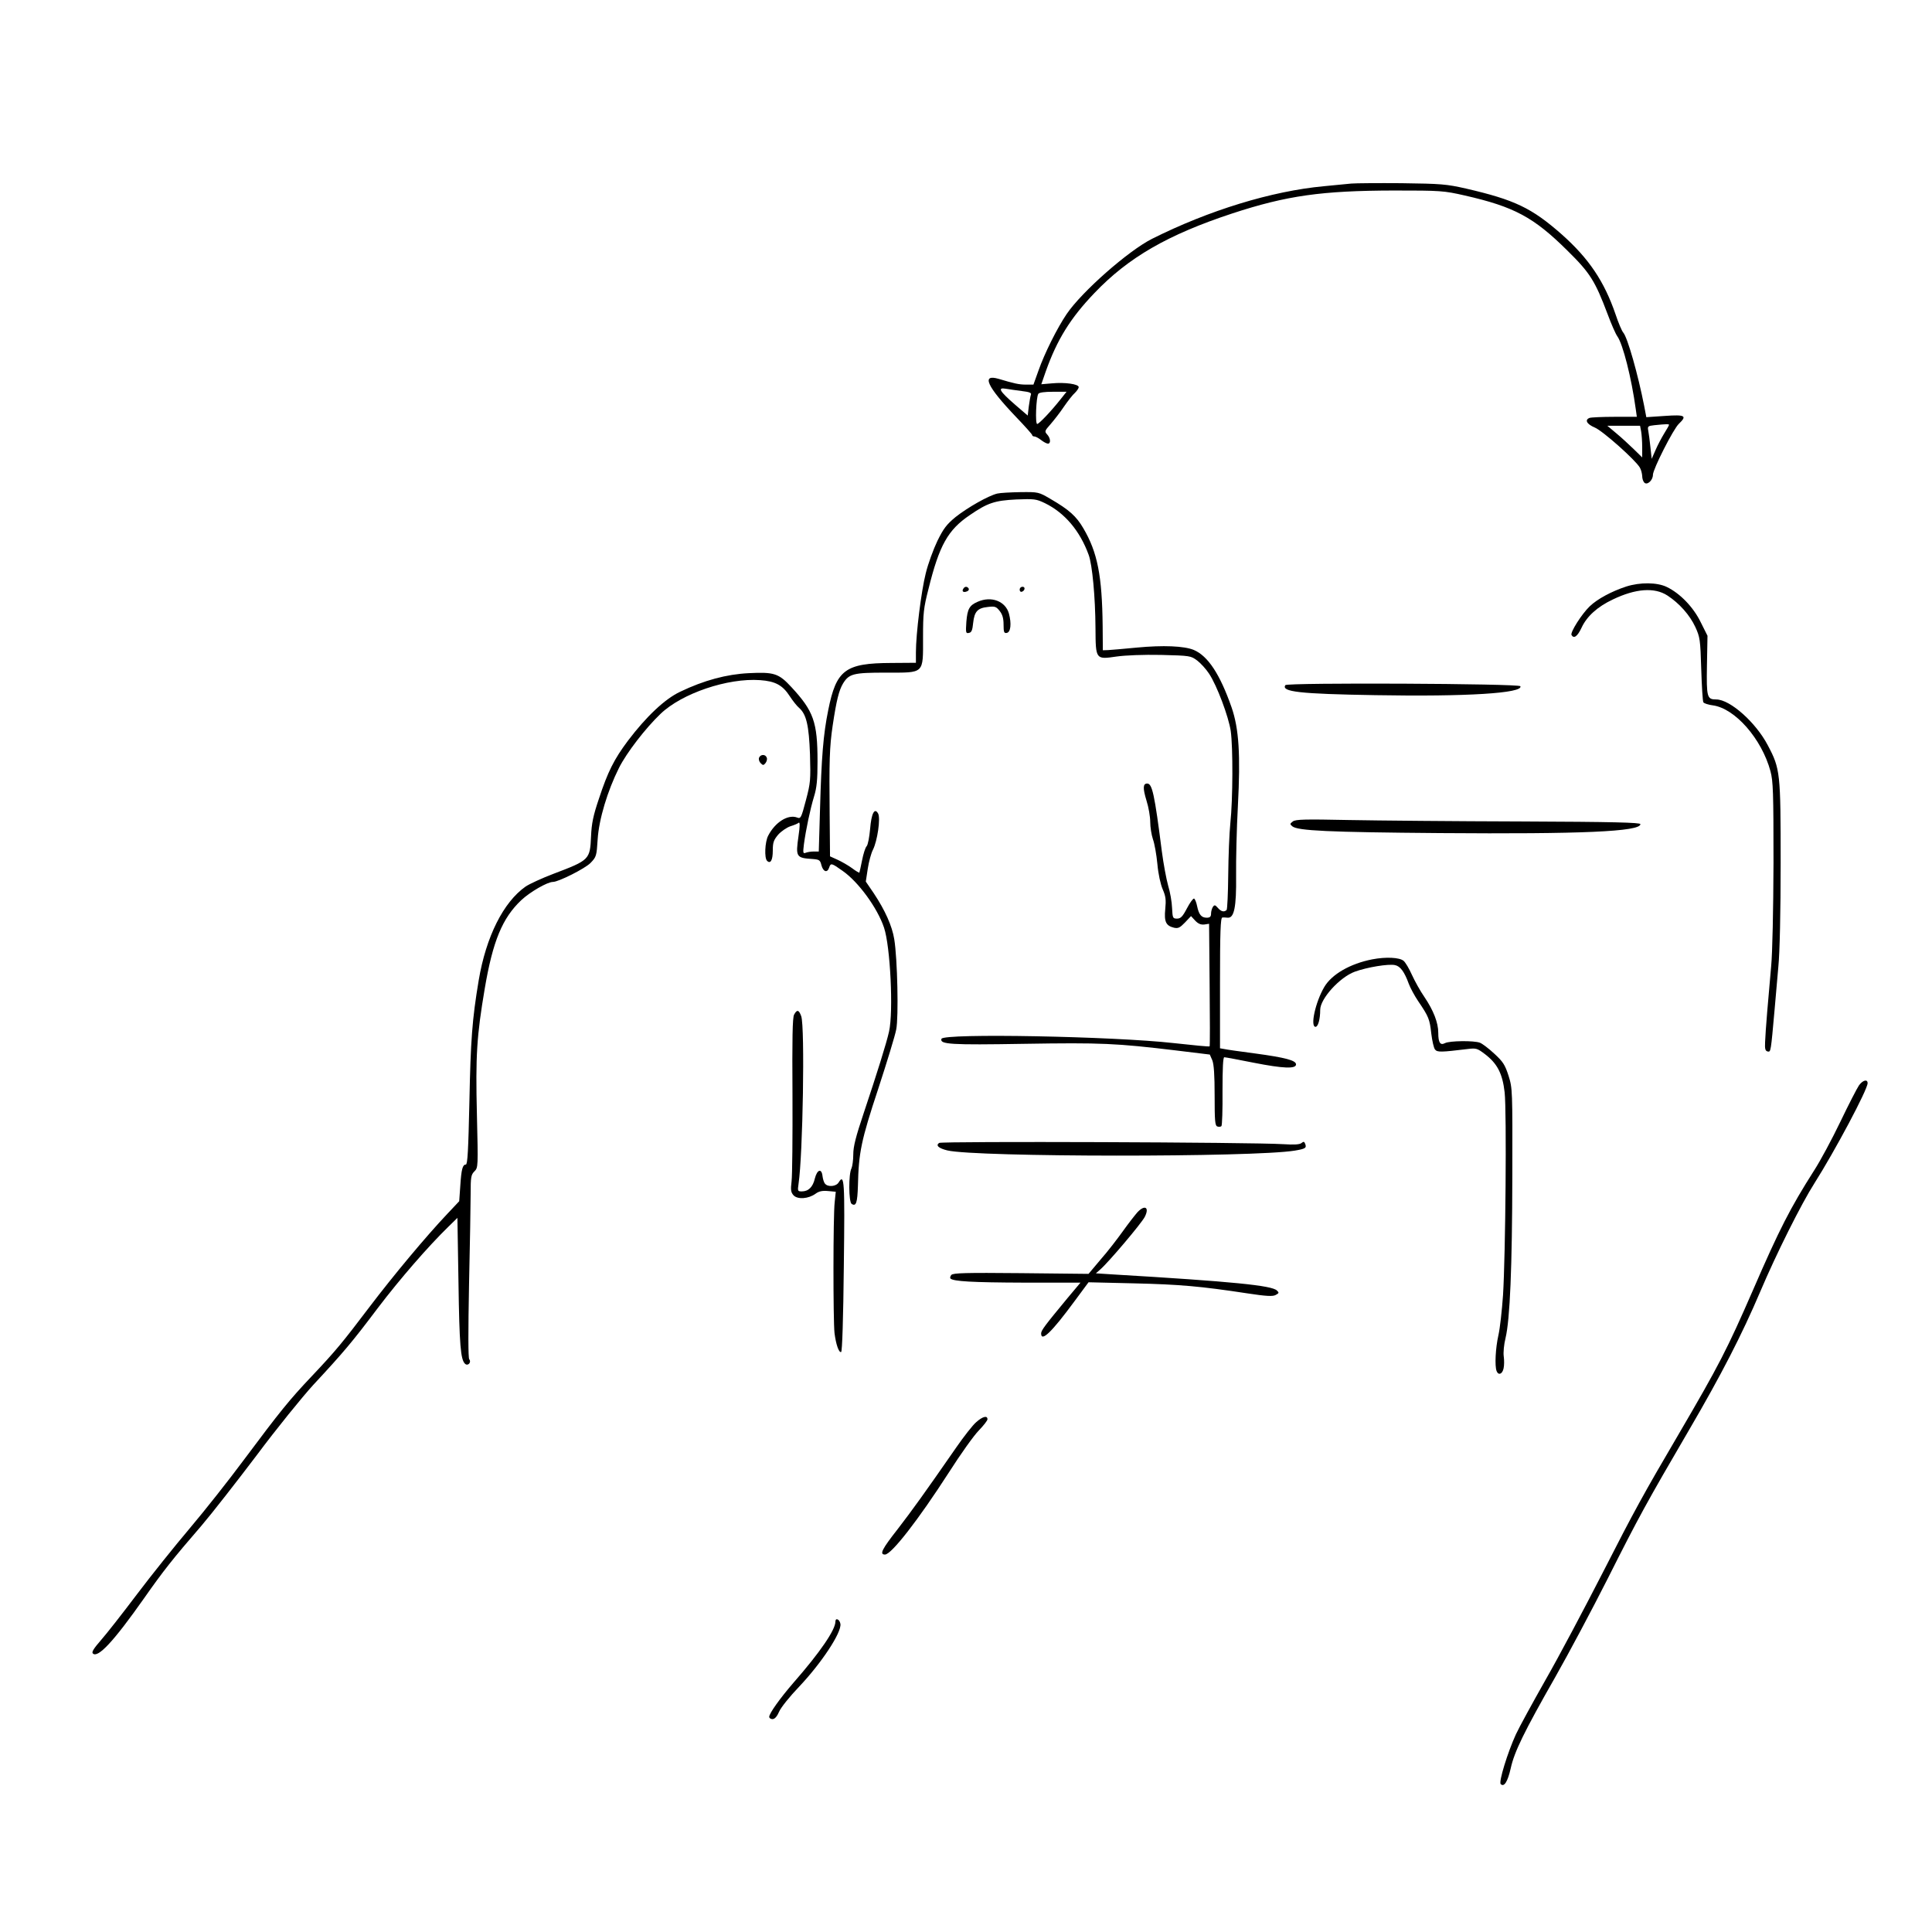 <?xml version="1.0" standalone="no"?>
<!DOCTYPE svg PUBLIC "-//W3C//DTD SVG 20010904//EN"
 "http://www.w3.org/TR/2001/REC-SVG-20010904/DTD/svg10.dtd">
<svg version="1.0" xmlns="http://www.w3.org/2000/svg"
 width="1080pt" height="1080pt" viewBox="0 0 1080 1080"
 preserveAspectRatio="xMidYMid meet">

<g transform="translate(0,1080) scale(0.1,-0.1)"
fill="#000000" stroke="none">
<path d="M7555 9774 c-22 -2 -92 -9 -155 -15 -291 -27 -643 -135 -960 -294
-133 -67 -392 -295 -477 -420 -53 -78 -124 -220 -158 -317 l-28 -78 -41 0
c-40 0 -66 6 -153 32 -99 29 -67 -41 96 -212 50 -52 91 -98 91 -102 0 -5 6 -8
13 -8 6 0 23 -9 37 -20 14 -11 31 -20 38 -20 17 0 15 30 -4 51 -16 17 -14 21
18 57 19 22 53 65 75 98 22 32 50 68 62 78 11 11 21 25 21 32 0 17 -77 28
-150 21 l-59 -5 25 72 c63 177 137 297 272 438 190 199 410 326 771 445 305
100 500 127 901 128 265 0 280 -1 399 -28 276 -63 384 -121 572 -307 128 -126
155 -169 226 -357 20 -54 44 -109 54 -123 31 -43 79 -232 103 -407 l6 -43
-124 0 c-68 0 -131 -3 -140 -6 -29 -11 -16 -35 29 -54 45 -19 227 -181 252
-224 7 -12 12 -32 13 -47 0 -14 5 -30 12 -37 16 -16 48 13 48 44 0 31 114 256
145 285 47 45 36 52 -78 44 l-104 -7 -12 63 c-34 174 -93 383 -117 410 -8 9
-27 54 -43 102 -63 184 -149 312 -301 447 -168 148 -263 193 -535 256 -111 25
-138 27 -360 30 -132 1 -258 0 -280 -2z m-1843 -1160 c43 -5 55 -10 51 -20 -3
-8 -8 -37 -12 -66 l-6 -51 -72 62 c-86 75 -98 96 -51 88 18 -3 59 -9 90 -13z
m219 -43 c-55 -70 -123 -141 -133 -141 -12 0 -6 148 6 168 4 8 35 12 82 12
l76 0 -31 -39z m3399 -146 c0 -3 -12 -24 -27 -48 -14 -23 -36 -64 -48 -92
l-22 -50 -7 65 c-4 36 -9 77 -12 92 -5 25 -2 27 33 31 68 7 83 7 83 2z m-156
-36 c3 -17 6 -57 6 -89 l0 -57 -47 46 c-27 26 -70 66 -98 89 l-50 42 91 0 92
0 6 -31z"/>
<path d="M5575 8041 c-50 -12 -166 -78 -233 -131 -51 -42 -68 -65 -102 -134
-22 -46 -52 -127 -65 -181 -25 -99 -55 -338 -55 -442 l0 -58 -138 -1 c-257 -1
-307 -38 -352 -263 -28 -137 -38 -265 -46 -553 l-7 -238 -28 0 c-15 0 -35 -3
-45 -7 -15 -6 -16 -1 -10 48 11 81 35 196 57 268 15 49 19 93 19 195 0 220
-22 281 -146 415 -71 77 -97 85 -238 78 -124 -6 -251 -40 -384 -104 -85 -40
-189 -138 -292 -274 -77 -103 -112 -172 -162 -324 -32 -94 -41 -139 -44 -210
-6 -131 -8 -133 -211 -210 -63 -24 -133 -56 -155 -71 -124 -87 -221 -280 -262
-524 -37 -221 -45 -336 -52 -678 -6 -269 -10 -352 -20 -352 -18 0 -25 -26 -31
-120 l-6 -85 -66 -70 c-120 -127 -302 -345 -434 -519 -154 -203 -189 -246
-326 -391 -123 -130 -175 -194 -378 -466 -83 -112 -219 -284 -302 -382 -83
-98 -216 -264 -296 -370 -80 -106 -170 -221 -201 -256 -39 -45 -53 -66 -45
-74 28 -28 117 68 286 308 108 154 161 221 321 406 58 68 197 246 309 394 111
149 254 325 316 393 170 183 218 240 361 430 123 162 282 345 395 455 l50 49
6 -364 c5 -346 12 -427 36 -451 16 -16 38 7 24 25 -6 8 -6 155 -1 418 5 223 9
451 9 508 0 91 2 105 21 124 21 21 21 24 14 317 -8 331 -1 440 44 706 45 264
98 393 204 493 49 46 146 102 177 102 31 0 180 75 210 106 33 34 34 39 40 132
7 112 55 271 119 399 42 84 148 222 233 303 119 114 375 201 556 188 85 -6
126 -28 166 -90 17 -26 40 -55 52 -65 41 -36 55 -98 61 -260 4 -144 3 -159
-23 -257 -26 -99 -29 -104 -49 -96 -51 19 -123 -26 -162 -102 -18 -35 -22
-124 -6 -140 19 -19 32 3 32 57 0 46 5 59 30 89 17 19 48 40 68 47 20 6 42 15
47 20 7 5 7 -19 -1 -73 -17 -119 -14 -124 80 -130 36 -3 41 -6 48 -35 10 -37
33 -44 43 -13 9 27 13 26 75 -18 88 -61 195 -207 232 -318 35 -104 53 -468 28
-580 -14 -64 -68 -236 -141 -454 -45 -134 -59 -189 -59 -233 0 -32 -5 -67 -10
-78 -17 -31 -16 -189 1 -199 25 -16 32 7 35 102 4 185 18 253 113 540 49 150
95 300 101 333 14 68 7 396 -11 505 -12 74 -51 161 -114 256 l-45 66 11 72 c6
39 19 87 29 106 25 50 43 175 29 202 -20 36 -38 1 -45 -87 -4 -44 -12 -87 -19
-95 -8 -8 -19 -44 -26 -80 -7 -36 -14 -66 -15 -68 -1 -2 -20 9 -41 25 -22 16
-59 37 -81 47 l-42 19 -2 231 c-3 299 -1 380 17 501 21 141 35 195 57 233 34
56 58 62 241 62 217 0 207 -10 207 197 0 134 3 164 30 269 61 247 109 332 232
415 99 68 139 81 259 87 101 4 111 3 161 -21 110 -54 195 -154 244 -289 20
-55 37 -233 38 -410 1 -176 1 -175 118 -158 49 7 150 11 249 9 162 -4 166 -5
201 -31 20 -15 50 -48 67 -74 44 -66 109 -240 121 -320 13 -92 12 -383 -2
-514 -6 -58 -11 -189 -12 -292 -1 -102 -5 -190 -9 -195 -14 -13 -31 -9 -49 12
-15 17 -19 18 -28 5 -5 -8 -10 -25 -10 -37 0 -17 -6 -23 -24 -23 -30 0 -44 17
-54 65 -4 21 -12 40 -17 42 -6 1 -23 -23 -40 -55 -24 -46 -35 -57 -55 -57 -24
0 -25 3 -28 60 -1 33 -11 89 -22 125 -10 36 -26 121 -35 190 -41 322 -54 380
-82 380 -24 0 -25 -26 -4 -95 12 -37 21 -91 21 -120 0 -29 7 -72 15 -96 9 -24
20 -87 25 -139 5 -57 18 -114 30 -142 17 -39 19 -59 14 -110 -7 -71 4 -93 49
-104 23 -5 33 0 61 29 l34 36 23 -25 c17 -18 32 -24 51 -22 l27 4 3 -340 c2
-188 2 -343 0 -345 -1 -3 -91 6 -200 18 -335 38 -1289 56 -1299 24 -11 -31 50
-35 462 -28 432 7 516 3 849 -37 l189 -23 14 -32 c9 -23 13 -82 13 -198 0
-140 2 -167 15 -172 9 -3 19 -2 23 2 4 4 7 92 6 196 0 129 3 189 10 189 6 0
81 -14 166 -31 163 -32 235 -35 235 -9 0 22 -58 38 -228 61 -84 11 -162 22
-174 25 l-23 4 0 365 c0 285 3 365 13 366 6 1 20 0 30 -1 36 -3 49 59 47 234
-1 89 3 265 10 391 15 285 6 431 -35 550 -65 186 -132 288 -212 322 -54 22
-170 27 -318 13 -71 -7 -143 -13 -160 -14 l-30 -1 -1 135 c-3 282 -29 413
-108 547 -39 67 -79 103 -182 163 -68 40 -69 40 -169 39 -55 -1 -114 -4 -130
-8z"/>
<path d="M9090 7521 c-82 -27 -160 -69 -203 -110 -45 -43 -111 -147 -102 -161
13 -22 33 -8 56 41 29 63 88 117 175 158 127 61 233 69 305 22 66 -43 125
-109 156 -176 26 -57 28 -70 33 -235 3 -96 8 -180 12 -186 4 -6 28 -14 53 -17
124 -17 273 -187 322 -368 15 -56 17 -117 17 -514 -1 -263 -6 -502 -13 -575
-16 -176 -32 -366 -34 -425 -2 -39 1 -50 15 -53 17 -3 17 -3 38 233 5 61 15
169 21 240 8 79 13 308 13 580 0 506 -2 527 -72 659 -67 128 -211 256 -288
256 -52 0 -55 12 -52 192 l3 164 -38 76 c-41 84 -115 161 -190 197 -54 26
-149 27 -227 2z"/>
<path d="M5385 7509 c-10 -15 1 -23 20 -15 9 3 13 10 10 16 -8 13 -22 13 -30
-1z"/>
<path d="M5700 7504 c0 -9 5 -14 12 -12 18 6 21 28 4 28 -9 0 -16 -7 -16 -16z"/>
<path d="M5465 7436 c-46 -20 -57 -40 -63 -112 -4 -61 -3 -66 14 -62 15 2 20
15 24 56 7 63 24 83 82 89 40 5 47 2 66 -22 16 -20 22 -42 22 -77 0 -42 3 -49
18 -46 22 4 27 52 12 108 -19 69 -98 100 -175 66z"/>
<path d="M7185 6970 c-23 -37 77 -49 505 -56 508 -9 826 11 809 50 -6 15
-1304 21 -1314 6z"/>
<path d="M4243 6564 c-3 -8 1 -22 9 -30 13 -13 16 -13 27 0 7 9 11 23 7 31 -7
20 -35 19 -43 -1z"/>
<path d="M7227 6208 c-17 -13 -17 -15 -3 -27 30 -25 200 -33 826 -38 789 -6
1120 8 1120 50 0 9 -151 13 -667 15 -368 1 -801 5 -963 8 -244 5 -298 4 -313
-8z"/>
<path d="M7670 5437 c-122 -24 -225 -83 -267 -154 -50 -85 -80 -223 -49 -223
14 0 26 42 26 95 0 62 109 182 193 213 68 25 189 45 225 37 30 -6 53 -38 77
-104 8 -22 32 -67 53 -98 59 -87 64 -100 73 -181 5 -41 14 -81 21 -89 13 -16
34 -15 183 3 47 6 54 3 95 -28 70 -53 99 -109 111 -214 12 -107 5 -910 -9
-1134 -6 -85 -17 -186 -26 -225 -16 -71 -21 -170 -10 -199 10 -26 32 -18 39
14 4 17 4 47 1 68 -3 21 1 66 10 102 25 105 37 393 38 910 1 476 1 486 -21
556 -20 62 -31 79 -80 124 -31 29 -67 56 -80 61 -34 13 -170 11 -195 -2 -27
-14 -38 2 -38 58 0 56 -27 125 -77 199 -23 33 -54 89 -70 124 -16 36 -37 71
-47 79 -23 19 -98 23 -176 8z"/>
<path d="M4439 5128 c-9 -16 -11 -137 -9 -447 1 -234 -1 -452 -5 -484 -6 -49
-4 -62 11 -79 23 -24 83 -20 123 9 19 14 38 18 70 15 l43 -4 -6 -58 c-9 -74
-9 -661 -1 -732 8 -63 24 -110 37 -106 6 2 12 189 15 479 6 481 3 521 -29 469
-14 -23 -60 -27 -76 -7 -6 6 -12 26 -14 42 -5 46 -30 38 -43 -13 -11 -48 -36
-72 -73 -72 -23 0 -24 2 -18 43 24 160 36 875 15 936 -13 37 -24 39 -40 9z"/>
<path d="M10392 4733 c-11 -16 -58 -107 -104 -203 -46 -96 -112 -219 -147
-273 -133 -209 -194 -328 -341 -667 -146 -335 -191 -422 -415 -805 -199 -339
-249 -430 -425 -775 -103 -201 -246 -471 -320 -600 -73 -129 -148 -266 -166
-305 -47 -103 -97 -266 -85 -278 19 -19 39 13 56 88 20 92 74 203 249 510 75
132 207 380 293 550 173 344 217 424 457 835 176 301 294 530 396 770 90 212
229 490 303 606 113 178 297 523 297 559 0 24 -27 17 -48 -12z"/>
<path d="M5250 4411 c-21 -14 -3 -30 46 -42 162 -38 1712 -39 1942 -1 60 10
67 15 58 38 -5 13 -9 14 -21 4 -10 -8 -41 -10 -102 -6 -172 11 -1907 17 -1923
7z"/>
<path d="M6358 4023 c-14 -16 -50 -62 -80 -104 -30 -42 -85 -114 -124 -158
l-69 -82 -378 4 c-310 3 -379 1 -389 -10 -6 -7 -8 -16 -5 -20 17 -16 121 -22
410 -23 l317 0 -73 -87 c-125 -151 -147 -180 -147 -197 0 -50 59 7 185 178
l80 108 255 -6 c254 -6 370 -16 633 -56 105 -16 142 -18 158 -9 19 10 20 13 7
25 -28 28 -243 50 -918 90 l-94 6 25 22 c45 39 228 255 248 293 28 54 1 71
-41 26z"/>
<path d="M5457 2850 c-19 -16 -69 -80 -112 -142 -179 -258 -244 -348 -327
-456 -88 -112 -103 -142 -71 -142 36 0 186 193 358 460 65 102 140 207 167
234 26 27 48 55 48 62 0 23 -27 16 -63 -16z"/>
<path d="M4670 1735 c0 -46 -86 -172 -234 -341 -76 -88 -136 -172 -136 -191 0
-7 8 -13 18 -13 13 0 26 15 38 43 10 23 60 85 110 137 126 133 239 304 232
352 -4 26 -28 37 -28 13z"/>
</g>
</svg>
